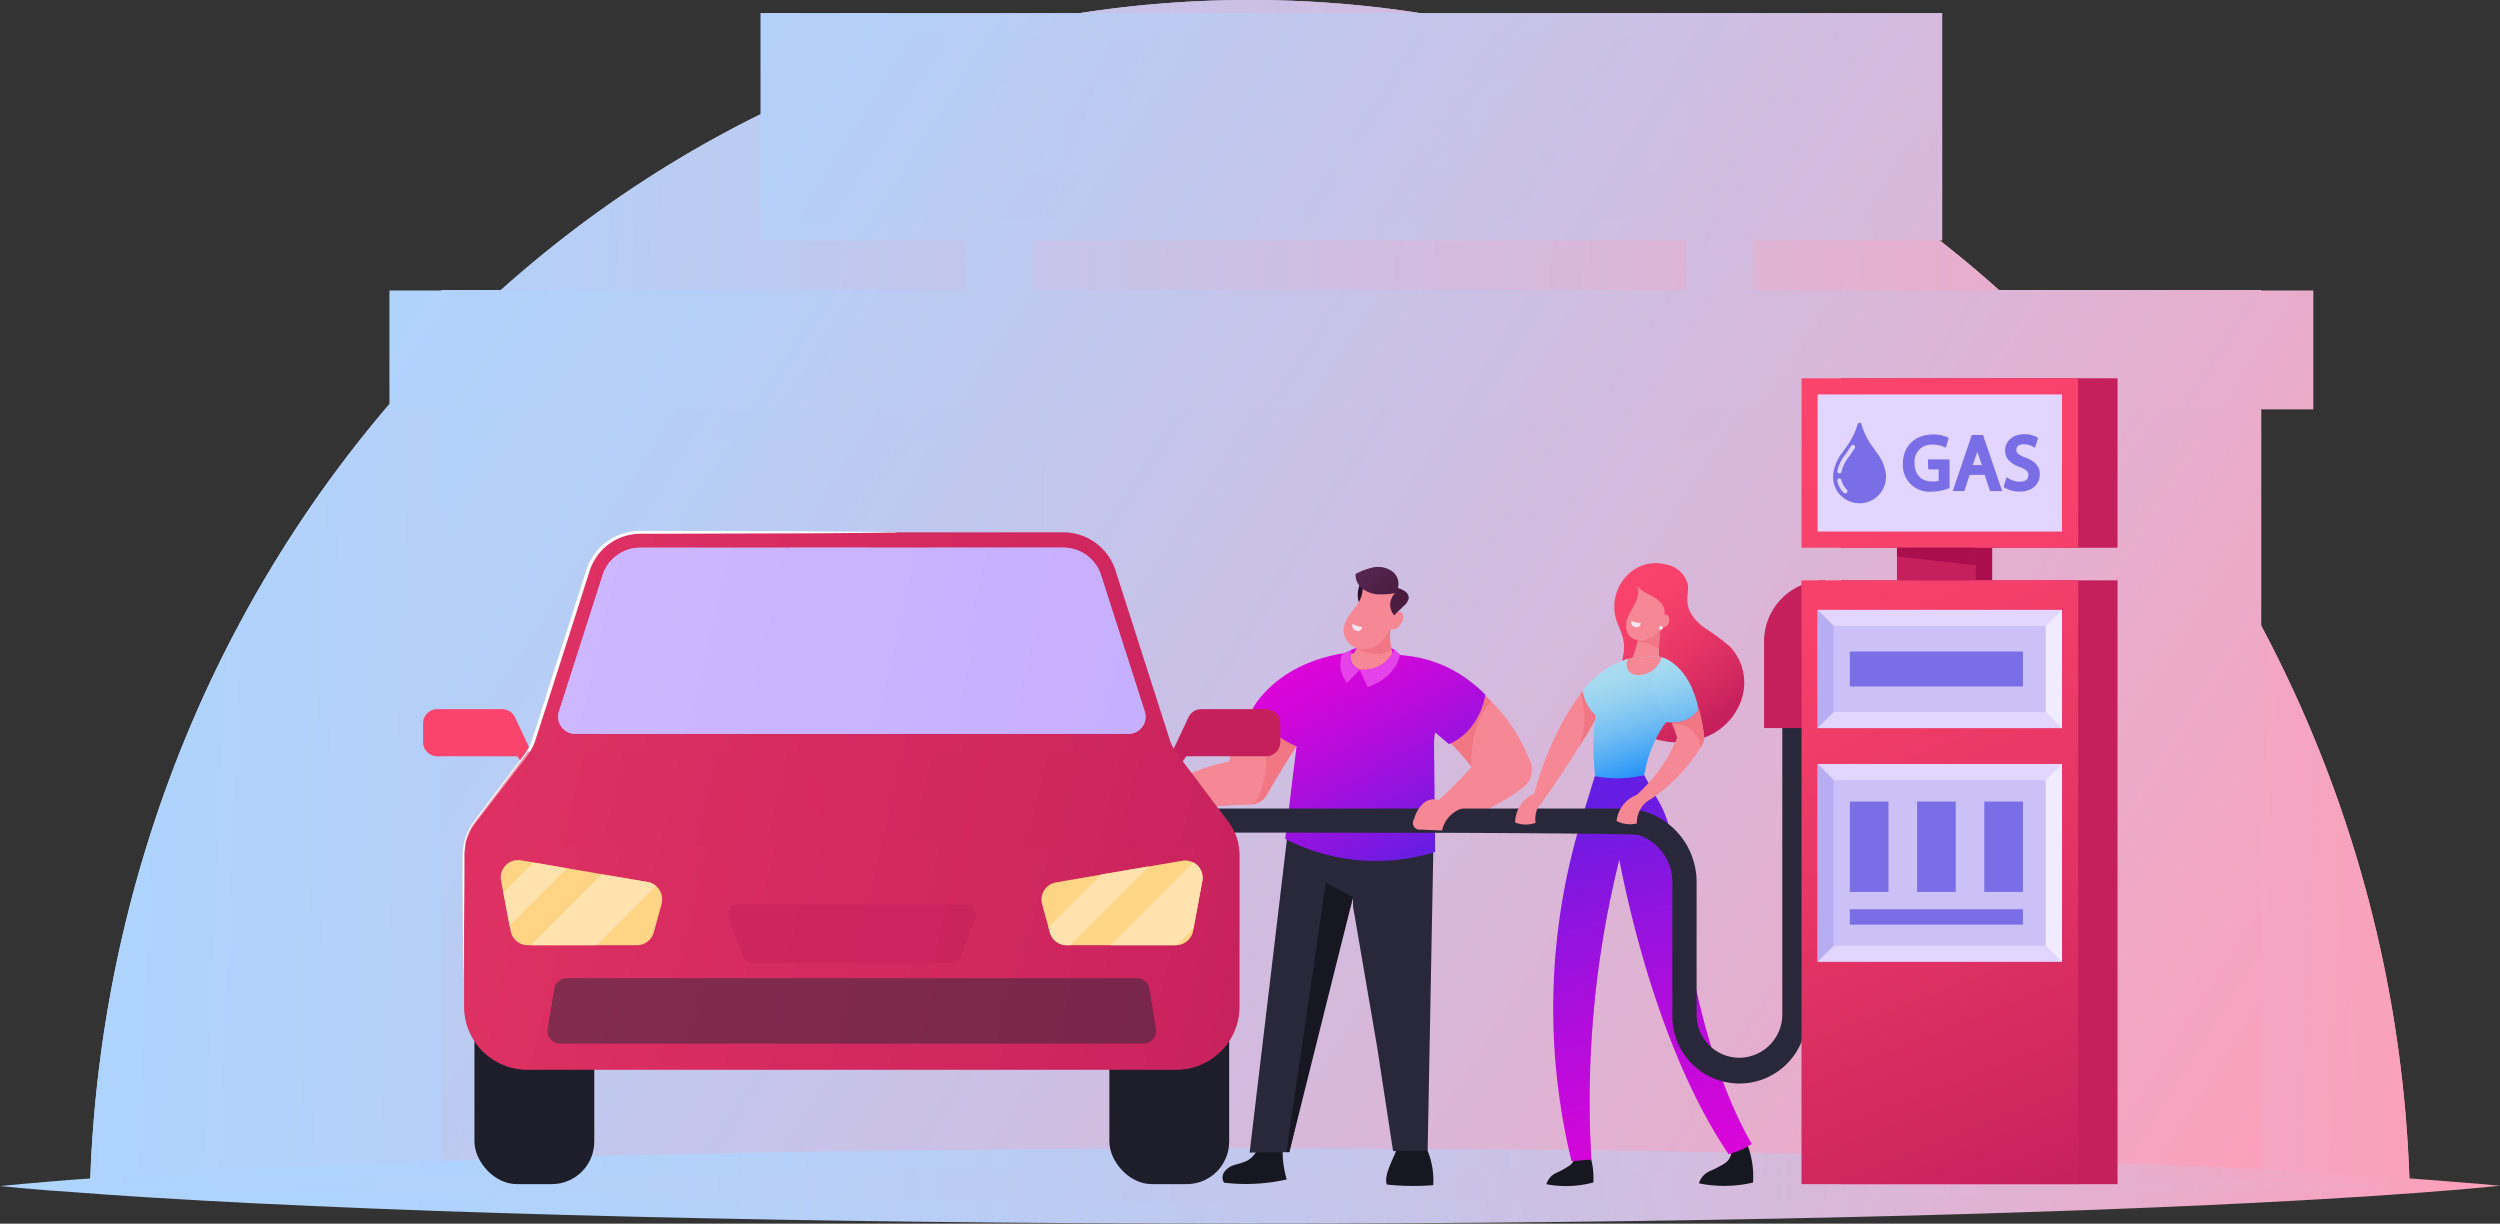 <svg xmlns="http://www.w3.org/2000/svg" xmlns:xlink="http://www.w3.org/1999/xlink" viewBox="0 0 462 226.13"><rect x="0" y="0" width="462" height="226.13" fill="#333333" stroke="none"/><defs><style>.cls-1{isolation:isolate;}.cls-2,.cls-3{fill:url(#linear-gradient);}.cls-10,.cls-11,.cls-12,.cls-13,.cls-14,.cls-15,.cls-16,.cls-3,.cls-5,.cls-66,.cls-68,.cls-71,.cls-72,.cls-8,.cls-9{mix-blend-mode:screen;}.cls-4{fill:url(#linear-gradient-3);}.cls-10,.cls-11,.cls-12,.cls-13,.cls-14,.cls-15,.cls-16,.cls-41,.cls-5,.cls-67,.cls-68,.cls-69,.cls-8,.cls-9{opacity:0.5;}.cls-5{fill:url(#linear-gradient-4);}.cls-6{fill:url(#linear-gradient-5);}.cls-7{fill:url(#linear-gradient-6);}.cls-8{fill:url(#linear-gradient-7);}.cls-9{fill:url(#linear-gradient-8);}.cls-10{fill:url(#linear-gradient-9);}.cls-11{fill:url(#linear-gradient-10);}.cls-12{fill:url(#linear-gradient-11);}.cls-13{fill:url(#linear-gradient-12);}.cls-14{fill:url(#linear-gradient-13);}.cls-15{fill:url(#linear-gradient-14);}.cls-16{fill:url(#linear-gradient-15);}.cls-17{opacity:0.25;fill:url(#linear-gradient-16);}.cls-18{fill:url(#linear-gradient-17);}.cls-19{fill:url(#linear-gradient-18);}.cls-20,.cls-21,.cls-22,.cls-34,.cls-41,.cls-69{mix-blend-mode:multiply;}.cls-20,.cls-21{opacity:0.35;}.cls-20{fill:url(#linear-gradient-19);}.cls-21{fill:url(#linear-gradient-20);}.cls-23{fill:url(#linear-gradient-21);}.cls-24{fill:url(#linear-gradient-22);}.cls-25{fill:url(#linear-gradient-23);}.cls-26{fill:url(#linear-gradient-24);}.cls-27{fill:url(#linear-gradient-25);}.cls-28{fill:url(#linear-gradient-26);}.cls-29{fill:url(#linear-gradient-27);}.cls-30{fill:url(#linear-gradient-28);}.cls-31{fill:url(#linear-gradient-29);}.cls-32{fill:url(#linear-gradient-30);}.cls-33{fill:url(#linear-gradient-31);}.cls-34{fill:url(#linear-gradient-32);}.cls-35{fill:#f68895;}.cls-36{fill:#f17785;}.cls-37{fill:url(#Áåçûìÿííûé_ãðàäèåíò_18);}.cls-38{fill:url(#linear-gradient-33);}.cls-39{fill:#171721;}.cls-40{fill:url(#linear-gradient-34);}.cls-41{fill:url(#linear-gradient-35);}.cls-42{fill:url(#linear-gradient-36);}.cls-43{fill:#f4e4eb;}.cls-44{fill:#311649;}.cls-45{fill:#703cd5;}.cls-46,.cls-67{fill:#29283a;}.cls-47{fill:#da05d9;}.cls-48{fill:url(#linear-gradient-37);}.cls-49{fill:#30112a;}.cls-50{fill:#e542ea;}.cls-51{fill:url(#Áåçûìÿííûé_ãðàäèåíò_3);}.cls-52,.cls-69{fill:#c5205c;}.cls-53{fill:#aa0e4d;}.cls-54{fill:url(#Áåçûìÿííûé_ãðàäèåíò_18-2);}.cls-55{fill:url(#Áåçûìÿííûé_ãðàäèåíò_18-3);}.cls-56{fill:#e2d5ff;}.cls-57{fill:#ccc1f7;}.cls-58{fill:#f0ebff;}.cls-59{fill:#796ee5;}.cls-60{fill:#b7adf2;}.cls-61{fill:#fb446c;}.cls-62{fill:#1e1e2b;}.cls-63{fill:url(#Áåçûìÿííûé_ãðàäèåíò_18-4);}.cls-64{fill:#fff;}.cls-65{fill:url(#linear-gradient-38);}.cls-66,.cls-71,.cls-72{opacity:0.75;}.cls-66{fill:url(#linear-gradient-39);}.cls-68{fill:url(#Áåçûìÿííûé_ãðàäèåíò_18-5);}.cls-70{fill:#fed585;}.cls-71{fill:url(#linear-gradient-40);}.cls-72{fill:url(#linear-gradient-41);}.cls-73{fill:#ffe2ae;}.cls-74{fill:url(#linear-gradient-42);}</style><linearGradient id="linear-gradient" x1="453.7" y1="123.6" x2="7.7" y2="105.13" gradientUnits="userSpaceOnUse"><stop offset="0" stop-color="#fca0bb"/><stop offset="0.05" stop-color="#f6a4c0"/><stop offset="0.47" stop-color="#cfbee2"/><stop offset="0.8" stop-color="#b6cff7"/><stop offset="1" stop-color="#add5ff"/></linearGradient><linearGradient id="linear-gradient-3" x1="406.27" y1="235.78" x2="65.3" y2="18.98" xlink:href="#linear-gradient"/><linearGradient id="linear-gradient-4" x1="406.27" y1="235.78" x2="65.3" y2="18.98" xlink:href="#linear-gradient"/><linearGradient id="linear-gradient-5" x1="438.68" y1="184.81" x2="97.71" y2="-32" xlink:href="#linear-gradient"/><linearGradient id="linear-gradient-6" x1="457.36" y1="155.44" x2="116.39" y2="-61.37" xlink:href="#linear-gradient"/><linearGradient id="linear-gradient-7" x1="457.36" y1="155.44" x2="116.38" y2="-61.37" xlink:href="#linear-gradient"/><linearGradient id="linear-gradient-8" x1="366.87" y1="297.75" x2="25.9" y2="80.94" xlink:href="#linear-gradient"/><linearGradient id="linear-gradient-9" x1="398.94" y1="247.32" x2="57.97" y2="30.51" xlink:href="#linear-gradient"/><linearGradient id="linear-gradient-10" x1="431" y1="196.89" x2="90.03" y2="-19.92" xlink:href="#linear-gradient"/><linearGradient id="linear-gradient-11" x1="366.87" y1="297.75" x2="25.9" y2="80.94" xlink:href="#linear-gradient"/><linearGradient id="linear-gradient-12" x1="409.11" y1="231.32" x2="68.14" y2="14.51" xlink:href="#linear-gradient"/><linearGradient id="linear-gradient-13" x1="350.36" y1="323.71" x2="9.39" y2="106.9" xlink:href="#linear-gradient"/><linearGradient id="linear-gradient-14" x1="398.7" y1="247.68" x2="57.73" y2="30.87" xlink:href="#linear-gradient"/><linearGradient id="linear-gradient-15" x1="445.44" y1="174.19" x2="104.47" y2="-42.62" xlink:href="#linear-gradient"/><linearGradient id="linear-gradient-16" x1="432.45" y1="194.61" x2="91.48" y2="-22.2" xlink:href="#linear-gradient"/><linearGradient id="linear-gradient-17" x1="427.02" y1="203.14" x2="86.05" y2="-13.67" xlink:href="#linear-gradient"/><linearGradient id="linear-gradient-18" x1="465.35" y1="142.87" x2="124.38" y2="-73.94" xlink:href="#linear-gradient"/><linearGradient id="linear-gradient-19" x1="428.31" y1="201.13" x2="87.34" y2="-15.68" xlink:href="#linear-gradient"/><linearGradient id="linear-gradient-20" x1="466.63" y1="140.85" x2="125.66" y2="-75.96" xlink:href="#linear-gradient"/><linearGradient id="linear-gradient-21" x1="440.36" y1="182.17" x2="99.39" y2="-34.63" xlink:href="#linear-gradient"/><linearGradient id="linear-gradient-22" x1="443.56" y1="177.13" x2="102.59" y2="-39.68" xlink:href="#linear-gradient"/><linearGradient id="linear-gradient-23" x1="448.39" y1="169.53" x2="107.42" y2="-47.28" xlink:href="#linear-gradient"/><linearGradient id="linear-gradient-24" x1="453.46" y1="161.57" x2="112.49" y2="-55.23" xlink:href="#linear-gradient"/><linearGradient id="linear-gradient-25" x1="457.81" y1="154.73" x2="116.83" y2="-62.08" xlink:href="#linear-gradient"/><linearGradient id="linear-gradient-26" x1="459.75" y1="151.68" x2="118.78" y2="-65.13" xlink:href="#linear-gradient"/><linearGradient id="linear-gradient-27" x1="464.8" y1="143.73" x2="123.83" y2="-73.08" xlink:href="#linear-gradient"/><linearGradient id="linear-gradient-28" x1="466.83" y1="140.54" x2="125.86" y2="-76.26" xlink:href="#linear-gradient"/><linearGradient id="linear-gradient-29" x1="470.23" y1="135.2" x2="129.26" y2="-81.61" xlink:href="#linear-gradient"/><linearGradient id="linear-gradient-30" x1="475.07" y1="127.58" x2="134.1" y2="-89.22" xlink:href="#linear-gradient"/><linearGradient id="linear-gradient-31" x1="452.1" y1="228.29" x2="-4.52" y2="209.39" gradientUnits="userSpaceOnUse"><stop offset="0" stop-color="#fca0bb"/><stop offset="0.12" stop-color="#e9adcc"/><stop offset="0.33" stop-color="#cfbfe2"/><stop offset="0.54" stop-color="#bccbf2"/><stop offset="0.76" stop-color="#b1d3fc"/><stop offset="1" stop-color="#add5ff"/></linearGradient><linearGradient id="linear-gradient-32" x1="463.44" y1="228.72" x2="-34.72" y2="208.1" xlink:href="#linear-gradient-31"/><linearGradient id="Áåçûìÿííûé_ãðàäèåíò_18" x1="316.53" y1="133.61" x2="297.18" y2="108.39" gradientUnits="userSpaceOnUse"><stop offset="0" stop-color="#c5205c"/><stop offset="0.12" stop-color="#d0275f"/><stop offset="0.45" stop-color="#e83766"/><stop offset="0.75" stop-color="#f6416b"/><stop offset="1" stop-color="#fb446c"/></linearGradient><linearGradient id="linear-gradient-33" x1="302.11" y1="143.27" x2="296.13" y2="123.23" gradientUnits="userSpaceOnUse"><stop offset="0" stop-color="#2795f8"/><stop offset="0.23" stop-color="#55aef5"/><stop offset="0.46" stop-color="#7ac2f3"/><stop offset="0.67" stop-color="#95d1f1"/><stop offset="0.86" stop-color="#a5daf0"/><stop offset="1" stop-color="#abddf0"/></linearGradient><linearGradient id="linear-gradient-34" x1="290.06" y1="148.2" x2="308.47" y2="217.65" gradientUnits="userSpaceOnUse"><stop offset="0" stop-color="#631de3"/><stop offset="0.2" stop-color="#8117e0"/><stop offset="0.57" stop-color="#b10ddc"/><stop offset="0.84" stop-color="#cf07da"/><stop offset="1" stop-color="#da05d9"/></linearGradient><linearGradient id="linear-gradient-35" x1="285.24" y1="147.84" x2="305.71" y2="217.29" xlink:href="#linear-gradient-34"/><linearGradient id="linear-gradient-36" x1="305.48" y1="142.19" x2="298.77" y2="122.4" xlink:href="#linear-gradient-33"/><linearGradient id="linear-gradient-37" x1="265.05" y1="157.66" x2="244.83" y2="122.06" xlink:href="#linear-gradient-34"/><linearGradient id="Áåçûìÿííûé_ãðàäèåíò_3" x1="3459.35" y1="257" x2="3454.32" y2="248.92" gradientTransform="translate(-3168.5 642.29) rotate(-13.04)" gradientUnits="userSpaceOnUse"><stop offset="0.27" stop-color="#4a1c40"/><stop offset="0.99" stop-color="#54254f"/><stop offset="1" stop-color="#54254f"/></linearGradient><linearGradient id="Áåçûìÿííûé_ãðàäèåíò_18-2" x1="381.45" y1="221.04" x2="323.51" y2="74.73" xlink:href="#Áåçûìÿííûé_ãðàäèåíò_18"/><linearGradient id="Áåçûìÿííûé_ãðàäèåíò_18-3" x1="406.1" y1="205.81" x2="349.79" y2="63.62" xlink:href="#Áåçûìÿííûé_ãðàäèåíò_18"/><linearGradient id="Áåçûìÿííûé_ãðàäèåíò_18-4" x1="248.47" y1="171.71" x2="-244.27" y2="56.88" xlink:href="#Áåçûìÿííûé_ãðàäèåíò_18"/><linearGradient id="linear-gradient-38" x1="255.26" y1="142.57" x2="-237.47" y2="27.74" gradientUnits="userSpaceOnUse"><stop offset="0" stop-color="#c4abff"/><stop offset="1" stop-color="#e2d5ff"/></linearGradient><linearGradient id="linear-gradient-39" x1="255.26" y1="142.57" x2="-237.47" y2="27.74" xlink:href="#linear-gradient-38"/><linearGradient id="Áåçûìÿííûé_ãðàäèåíò_18-5" x1="248.82" y1="170.19" x2="-243.91" y2="55.36" xlink:href="#Áåçûìÿííûé_ãðàäèåíò_18"/><linearGradient id="linear-gradient-40" x1="254.47" y1="145.96" x2="-238.27" y2="31.13" xlink:href="#linear-gradient-38"/><linearGradient id="linear-gradient-41" x1="263.32" y1="140.74" x2="-285.52" y2="12.83" xlink:href="#linear-gradient-38"/><linearGradient id="linear-gradient-42" x1="313.25" y1="140.3" x2="307" y2="120.34" xlink:href="#linear-gradient-33"/></defs><g class="cls-1"><g id="Calque_2" data-name="Calque 2"><g id="Layer_1" data-name="Layer 1"><path class="cls-2" d="M445.32,219.49l-.9.07c-5.92.46-12.43.89-19.46,1.3-46,2.7-114.73,4.41-191.52,4.41-80.28,0-151.75-1.87-197.65-4.78l-3.22-.21q-5.22-.34-10-.71l-2.54-.2-3.39-.28.06-1.64a236.72,236.72,0,0,1,18.8-84q2.67-6.25,5.69-12.29C77.16,49.11,148.66,0,231,0,300.57,0,362.4,35.06,401.58,89.4c1.52,2.12,3,4.26,4.47,6.44a234.48,234.48,0,0,1,39.18,121.21Z"/><path class="cls-3" d="M445.32,219.49l-.9.07c-5.92.46-12.43.89-19.46,1.3-46,2.7-114.73,4.41-191.52,4.41-80.28,0-151.75-1.87-197.65-4.78l-3.22-.21q-5.22-.34-10-.71l-2.54-.2-3.39-.28.06-1.64a236.72,236.72,0,0,1,18.8-84q2.67-6.25,5.69-12.29C77.16,49.11,148.66,0,231,0,300.57,0,362.4,35.06,401.58,89.4c1.52,2.12,3,4.26,4.47,6.44a234.48,234.48,0,0,1,39.18,121.21Z"/><rect class="cls-4" x="81.61" y="53.59" width="336.26" height="165.32"/><rect class="cls-5" x="81.61" y="53.59" width="336.26" height="165.33"/><rect class="cls-6" x="71.97" y="53.68" width="355.53" height="21.97"/><rect class="cls-7" x="140.54" y="2.41" width="218.39" height="42.03"/><rect class="cls-8" x="144.72" y="6.59" width="210.04" height="33.67"/><rect class="cls-9" x="93.56" y="85.98" width="89.59" height="132.93"/><rect class="cls-10" x="192.74" y="85.98" width="114" height="132.93"/><rect class="cls-11" x="316.31" y="85.98" width="89.59" height="132.93"/><polygon class="cls-12" points="183.16 85.98 183.16 138.14 102.39 218.91 93.56 218.91 93.56 161.51 169.09 85.98 183.16 85.98"/><polygon class="cls-13" points="235.31 85.98 192.74 128.56 192.74 85.98 235.31 85.98"/><polygon class="cls-14" points="174.83 218.91 183.16 210.58 183.16 218.91 174.83 218.91"/><polygon class="cls-15" points="306.73 87.01 306.73 129.07 216.89 218.91 192.74 218.91 192.74 201 306.73 87.01"/><polygon class="cls-16" points="349.82 85.98 316.31 119.49 316.31 85.98 349.82 85.98"/><rect class="cls-17" x="81.61" y="75.65" width="336.26" height="5.56"/><rect class="cls-18" x="178.47" y="44.44" width="12.44" height="9.24"/><rect class="cls-19" x="311.59" y="44.44" width="12.44" height="9.24"/><rect class="cls-20" x="178.47" y="44.44" width="12.44" height="3.58"/><rect class="cls-21" x="311.59" y="44.44" width="12.44" height="3.58"/><g class="cls-22"><path class="cls-23" d="M189.42,25.37h3.28v3.68a8.18,8.18,0,0,1-2.11.22c-3.48,0-5.56-2.18-5.56-5.85s2.18-5.82,5.83-5.82a7.79,7.79,0,0,1,3.3.63l.7.31.88-3-.52-.25a10.62,10.62,0,0,0-4.32-.81c-5.61,0-9.39,3.62-9.42,9a9,9,0,0,0,2.46,6.5,9,9,0,0,0,6.51,2.32,15.75,15.75,0,0,0,5.19-.92l.44-.16V22.34h-6.66Z"/><path class="cls-24" d="M203.06,14.67l-5.95,17.51h3.59l1.67-5.09h4.77l1.72,5.09h3.66l-6-17.51Zm.2,9.45,1.28-3.8c.07-.22.14-.43.2-.66.07.23.15.46.23.69l1.28,3.77Z"/><path class="cls-25" d="M219.71,21.72c-2.37-.92-2.78-1.54-2.78-2.49s.62-1.75,2.37-1.75a5.82,5.82,0,0,1,2.75.68l.7.38,1-3-.48-.28a7.9,7.9,0,0,0-3.91-.88c-3.42,0-5.9,2.13-5.9,5.06,0,2.39,1.54,4.09,4.71,5.22,2.19.84,2.61,1.55,2.61,2.58,0,1.3-1,2.08-2.71,2.08a6.71,6.71,0,0,1-3.39-.95l-.75-.46L213,31l.42.28a9,9,0,0,0,4.49,1.15c4.38,0,6.34-2.68,6.34-5.33C224.27,23.9,222,22.58,219.71,21.72Z"/><path class="cls-26" d="M237.29,21.72c-2.37-.92-2.78-1.54-2.78-2.49s.62-1.75,2.37-1.75a5.82,5.82,0,0,1,2.75.68l.7.38,1-3-.48-.28A7.9,7.9,0,0,0,237,14.4c-3.42,0-5.9,2.13-5.9,5.06,0,2.39,1.54,4.09,4.71,5.22,2.19.84,2.61,1.55,2.61,2.58,0,1.3-1,2.08-2.71,2.08a6.71,6.71,0,0,1-3.39-.95l-.75-.46L230.6,31l.41.28a9.07,9.07,0,0,0,4.5,1.15c4.38,0,6.33-2.68,6.33-5.33C241.84,23.9,239.54,22.58,237.29,21.72Z"/><polygon class="cls-27" points="255.49 14.67 242.18 14.67 242.18 17.79 247.09 17.79 247.09 32.18 250.55 32.18 250.55 17.79 255.49 17.79 255.49 14.67"/><path class="cls-28" d="M259.28,14.67l-5.95,17.51h3.58l1.68-5.09h4.76l1.73,5.09h3.65l-6-17.51Zm.19,9.45,1.29-3.8c.07-.22.13-.43.2-.66.07.23.15.46.23.69l1.28,3.77Z"/><polygon class="cls-29" points="266.48 17.79 271.39 17.79 271.39 32.18 274.85 32.18 274.85 17.79 279.79 17.79 279.79 14.67 266.48 14.67 266.48 17.79"/><rect class="cls-30" x="280.91" y="14.67" width="3.43" height="17.51"/><path class="cls-31" d="M294.54,14.4c-4.82,0-8.18,3.77-8.18,9.17,0,5.22,3.26,8.87,7.94,8.87,4.07,0,8.17-2.84,8.17-9.19a9.47,9.47,0,0,0-2.14-6.33A7.48,7.48,0,0,0,294.54,14.4Zm-.12,15c-3.08,0-4.49-3-4.49-5.87,0-3,1.4-6.07,4.51-6.07s4.48,3.06,4.48,5.9C298.92,26.36,297.53,29.39,294.42,29.39Z"/><path class="cls-32" d="M314.68,14.67V22.1c0,1.27,0,2.45.05,3.61-.46-.83-1-1.68-1.52-2.55l-5.38-8.49h-3.32V32.18h3.31V24.6c0-1.46,0-2.69,0-3.83.49.88,1.06,1.83,1.73,2.89l5.33,8.52H318V14.67Z"/></g><path class="cls-33" d="M462,219.13c-2.58.26-5.34.51-8.26.76l-4.28.34-1.55.12-.92.07c-6.06.46-12.72.89-19.92,1.3-47.1,2.7-117.46,4.41-196.08,4.41-82.19,0-155.36-1.87-202.36-4.78l-3.29-.21q-5.35-.33-10.2-.71l-2.61-.2L9.07,220c-3.23-.26-6.25-.54-9.07-.82,2.83-.28,5.88-.55,9.13-.82l3.4-.28,2.6-.19c3.74-.29,7.72-.56,11.91-.82l1.51-.1c47-2.91,120.2-4.78,202.44-4.78,80.2,0,151.81,1.78,198.9,4.57,6.13.36,11.85.74,17.11,1.14l.82.06,1.65.12,4.15.34C456.59,218.62,459.39,218.88,462,219.13Z"/><path class="cls-34" d="M446.49,219.09c-2.44.11-5.06.22-7.84.32l-4.06.15-1.47.05-.87,0c-5.75.19-12.08.38-18.91.56-44.71,1.15-104.5,1.88-179.12,1.88-78,0-147.48-.8-192.09-2L39,220q-5.07-.15-9.68-.31l-2.47-.08-3.29-.12c-3.06-.12-5.93-.23-8.61-.35l8.67-.36,3.23-.11,2.47-.09q5.32-.18,11.3-.35l1.44,0c44.6-1.25,114.1-2,192.16-2,76.13,0,137.09.76,181.79,2,5.82.15,11.25.32,16.25.49l.78,0,1.56.06,3.94.14Z"/><path class="cls-35" d="M297.75,126.06a9.8,9.8,0,0,1-.34,1.38c-.16.51-.38,1.06-.63,1.67-.53,1.2-1.23,2.57-2.07,4.06l-.64,1.13-.7,1.18c-.48.79-1,1.61-1.51,2.44l-.08.13c-.49.79-1,1.56-1.46,2.31-.26.39-.51.77-.75,1.15l-.72,1.11c-.47.72-.93,1.4-1.36,2l-1.2,1.77c-.38.54-.72,1-1,1.46s-.6.78-.85,1.07c-.5.58-.86.86-1.07.77s-.25-.55-.15-1.31a11.87,11.87,0,0,1,.25-1.36c.12-.52.26-1.12.45-1.76.36-1.29.86-2.8,1.48-4.46.15-.41.32-.83.49-1.26s.36-.86.55-1.3c.37-.89.79-1.79,1.24-2.7s.91-1.8,1.38-2.63c.23-.42.47-.83.71-1.22s.48-.78.72-1.15c.48-.74.95-1.43,1.43-2.05.07-.09.13-.18.2-.26.41-.53.81-1,1.2-1.43a15.67,15.67,0,0,1,1.3-1.29,7.22,7.22,0,0,1,1.16-.84c.71-.41,1.28-.51,1.64-.27S297.86,125.26,297.75,126.06Z"/><path class="cls-36" d="M297.75,126.06a9.8,9.8,0,0,1-.34,1.38c-.16.51-.38,1.06-.63,1.67-.53,1.2-1.23,2.57-2.07,4.06l-.64,1.13-.7,1.18c-.48.79-1,1.61-1.51,2.44l-.08.13a14.36,14.36,0,0,0,.3-9.78c.41-.53.81-1,1.2-1.43a15.67,15.67,0,0,1,1.3-1.29,7.22,7.22,0,0,1,1.16-.84c.71-.41,1.28-.51,1.64-.27S297.86,125.26,297.75,126.06Z"/><path class="cls-37" d="M307.78,104.3a5,5,0,0,1,4.12,3.7c.17,1.09-.16,2.19-.07,3.29.15,1.95,1.6,3.57,3.17,4.74a38.89,38.89,0,0,1,4.72,3.49,9.76,9.76,0,0,1,2.39,8.75,11.34,11.34,0,0,1-5.55,7.31,13.65,13.65,0,0,1-9.16,1.35,12.13,12.13,0,0,1-6.11-3,8.71,8.71,0,0,1-2.74-6.16c0-3.15,2-6.17,1.48-9.29-.25-1.54-1.08-2.92-1.48-4.42a8.32,8.32,0,0,1,2-7.58A7.31,7.31,0,0,1,307.78,104.3Z"/><path class="cls-38" d="M300.77,121.79l-5.39,10.8a7.55,7.55,0,0,1-2.9-5S295.83,123.2,300.77,121.79Z"/><path class="cls-39" d="M319.92,212.3a2.68,2.68,0,0,1-1.19,2.69,21.37,21.37,0,0,1-2.77,1.44,3.6,3.6,0,0,0-2,2.25,23.42,23.42,0,0,0,10-.14,16.56,16.56,0,0,0-1-6.89C321.85,211.3,321.11,212.32,319.92,212.3Z"/><path class="cls-39" d="M291,213a2.39,2.39,0,0,1-1,2.43,16.72,16.72,0,0,1-2.46,1.35,3.28,3.28,0,0,0-1.76,2.07,19.71,19.71,0,0,0,8.68-.33,15.05,15.05,0,0,0-1-6.18C292.36,212,292,213,291,213Z"/><path class="cls-40" d="M290.42,214.58l3.66-.3a184.6,184.6,0,0,1,5.16-55.41c3.47,17.74,10.06,39.43,20.2,54.43a15,15,0,0,0,4.29-1.89c-9.75-16.91-12.8-41.6-13.47-48.41-.19-1.87-.43-3.73-.74-5.58a33.17,33.17,0,0,0-2-7.34,19,19,0,0,0-1.24-2.42l-2.44-4.4-1.54,0-2.43.06-5.15.11-.49,1.59-1.62,5.29v0A119.35,119.35,0,0,0,290.42,214.58Z"/><path class="cls-41" d="M294.08,214.28a184.6,184.6,0,0,1,5.16-55.41l-3.32-1.31S289.46,192.86,294.08,214.28Z"/><path class="cls-35" d="M307.56,113.35a25.38,25.38,0,0,0-.64,2.71h0c-.05.27-.09.55-.13.82,0,.06,0,.11,0,.17a25.36,25.36,0,0,0-.21,2.89c0,.22,0,.43,0,.65h0c0,.19,0,.38,0,.56,0,.81.11,1.62.22,2.43a4.78,4.78,0,0,1-3,1.27,5.16,5.16,0,0,1-3.22-1,21.81,21.81,0,0,0,1.69-4v0c.06-.18.11-.35.16-.53s.13-.48.19-.73c0,0,0-.05,0-.07.08-.32.15-.64.22-1,0-.09,0-.18.05-.27.11-.56.19-1.11.25-1.67A13,13,0,0,1,307.56,113.35Z"/><path class="cls-42" d="M309.41,131.77a10.75,10.75,0,0,1-1.41,1.67,5.24,5.24,0,0,0-.65.77,22.92,22.92,0,0,0-3.48,9,19.81,19.81,0,0,1-5.17.62,20.62,20.62,0,0,1-3.94-.4h0c-1.58-16.92,4.08-20.79,5.63-21.53l.37-.14h.06a8.91,8.91,0,0,1,1.17-.13c1.47,0,2.73-.41,4.19-.33h.08a3.8,3.8,0,0,1,.83.15h0C307.25,121.55,314.38,124.32,309.41,131.77Z"/><path class="cls-36" d="M307.56,113.35a25.38,25.38,0,0,0-.64,2.71h0c-.05.27-.09.55-.13.82,0,.06,0,.11,0,.17a25.36,25.36,0,0,0-.21,2.89,7.81,7.81,0,0,0-3.91-1.32s0-.05,0-.07c.08-.32.15-.64.22-1,0-.09,0-.18.05-.27.11-.56.19-1.11.25-1.67A13,13,0,0,1,307.56,113.35Z"/><path class="cls-35" d="M307.34,114.64c-.12.35-.25.71-.34,1.07,0,.14-.06.27-.08.41l-.12.16a5.37,5.37,0,0,1-2.82,2,2.92,2.92,0,0,1-3.09-1.08,3.5,3.5,0,0,1-.06-3.11c.4-1,1-1.89,1.47-2.87a5.15,5.15,0,0,0,.43-1.58,3,3,0,0,0-.15-1.29,5.78,5.78,0,0,0,1.23,1c.78.47,1.61.82,2.34,1.35a3.31,3.31,0,0,1,1.48,2.17A4.27,4.27,0,0,1,307.34,114.64Z"/><path class="cls-43" d="M303.05,115.09a3.59,3.59,0,0,1-1.41-.29.15.15,0,0,0-.21.13.94.94,0,0,0,.28.71,1.12,1.12,0,0,0,1,.25c.27-.07.4-.33.49-.6A.15.15,0,0,0,303.05,115.09Z"/><path class="cls-35" d="M307.36,114.06c.07-.21.2-.45.43-.49a.58.58,0,0,1,.53.35,1.41,1.41,0,0,1-1.71,2C306.82,115.33,307.14,114.68,307.36,114.06Z"/><circle class="cls-43" cx="306.94" cy="116.03" r="0.36"/><path class="cls-35" d="M243.34,129.37a6.1,6.1,0,0,1-.16,1,8.61,8.61,0,0,1-.28,1c-.06.19-.13.36-.19.55s-.14.37-.22.56-.16.38-.25.57-.17.39-.27.59-.2.39-.3.59-.21.41-.32.62c-.23.4-.46.83-.71,1.26l-.39.65c-.13.22-.27.44-.41.66s-.27.46-.42.69l-.22.35-.22.35c-.6.94-1.22,1.93-1.87,3s-1.3,2.14-2,3.3l-.39.71-.58,1a3.67,3.67,0,0,1-1.32,1.36,3.49,3.49,0,0,1-1.08.43,3.66,3.66,0,0,1-.74.1c-1.3,0-2.58.07-3.81.14s-2.43.15-3.58.25-2.23.21-3.26.32l-2.89.33-1.27.15-1.16.12c-.36,0-.7.06-1,.08s-.61,0-.88,0a5.32,5.32,0,0,1-1.31-.11,1,1,0,0,1-.65-.43.89.89,0,0,1,.1-.77,4.51,4.51,0,0,1,.83-1.07c.2-.2.43-.4.68-.63l.85-.67c.31-.23.66-.46,1-.7s.76-.49,1.18-.74c.84-.49,1.79-1,2.83-1.47a35.54,35.54,0,0,1,3.41-1.38,40.24,40.24,0,0,1,3.92-1.16l1.13-.25a28,28,0,0,1,.94-3.18,29.63,29.63,0,0,1,1.81-4.06l.26-.46c.08-.16.17-.3.26-.45s.36-.59.54-.87l0,0c.18-.27.37-.54.55-.79s.38-.52.58-.77c.4-.49.79-1,1.2-1.37.2-.21.41-.42.61-.61s.41-.38.62-.55.41-.35.61-.5.42-.3.62-.44.4-.27.61-.39.4-.23.6-.33a9.21,9.21,0,0,1,1.15-.49,7.3,7.3,0,0,1,1.09-.28,4.46,4.46,0,0,1,1.88.08,2.86,2.86,0,0,1,1.37.82,3.19,3.19,0,0,1,.75,1.42A5.23,5.23,0,0,1,243.34,129.37Z"/><path class="cls-36" d="M243.34,129.37a6.1,6.1,0,0,1-.16,1,8.61,8.61,0,0,1-.28,1c-.06.19-.13.36-.19.55s-.14.37-.22.56-.16.38-.25.57-.17.39-.27.59-.2.39-.3.59-.21.41-.32.62c-.23.4-.46.83-.71,1.26l-.39.65c-.13.22-.27.44-.41.66s-.27.46-.42.69l-.22.35-.22.35c-.6.94-1.22,1.93-1.87,3s-1.3,2.14-2,3.3l-.39.71-.58,1a3.67,3.67,0,0,1-1.32,1.36,3.49,3.49,0,0,1-1.08.43,14.94,14.94,0,0,0-.79-16.89c.18-.27.37-.54.55-.79s.38-.52.58-.77c.4-.49.79-1,1.2-1.37.2-.21.41-.42.61-.61s.41-.38.62-.55.41-.35.61-.5.42-.3.62-.44.4-.27.61-.39.4-.23.6-.33a9.21,9.21,0,0,1,1.15-.49,7.3,7.3,0,0,1,1.09-.28,4.46,4.46,0,0,1,1.88.08,2.86,2.86,0,0,1,1.37.82,3.19,3.19,0,0,1,.75,1.42A5.23,5.23,0,0,1,243.34,129.37Z"/><path class="cls-35" d="M281.51,145.51l-.12.09c-.46.35-.92.68-1.38,1l-.15.1c-1.07.73-7.83,5.2-14.69,5.89l0-4.1.33-.3.73-.66.37-.34.37-.35.76-.72.76-.75c1-1,2.07-2.1,3.11-3.26l.36-.4h0l-.25-.32-.36-.45-.36-.46-.37-.43-.36-.43c-.13-.15-.24-.29-.37-.43s-.5-.55-.75-.82l-.18-.2-.19-.2-.38-.39-.21-.22c-.42-.44-.86-.85-1.27-1.27-.12-.13-.26-.23-.38-.35l-.37-.35c-.24-.22-.47-.46-.73-.67l-.72-.65-.17-.17-.18-.15-.35-.3c-.24-.2-.47-.41-.69-.61l-.68-.57-.32-.29-.16-.14-.17-.14c-.22-.17-.42-.35-.63-.53-.4-.37-.81-.69-1.18-1l-.55-.5-.53-.47a21.52,21.52,0,0,1-1.72-1.81c-.23-.3-.44-.57-.61-.84a4.82,4.82,0,0,1-.41-.82,2.43,2.43,0,0,1-.14-1.51,2.13,2.13,0,0,1,.92-1.2,4.92,4.92,0,0,1,.86-.43,5.73,5.73,0,0,1,1.12-.28,10.55,10.55,0,0,1,2.93,0l.86.12c.3,0,.59.12.9.19a15.73,15.73,0,0,1,1.92.56l1,.37.26.11.25.11.52.24,1,.51,1.06.6.54.31.27.17.26.18,1.07.73c.37.25.71.53,1.06.81l.54.44c.17.14.36.28.52.44l.37.34c.39.35.77.71,1.15,1.09l.54.57.5.53.25.28.24.28,1,1.17c.16.19.31.4.46.61l.45.63.44.63.42.67c.14.22.28.44.41.67s.28.44.41.68l.75,1.42.13.26.12.26.25.54c.15.35.31.7.47,1.05l.33.74A4.13,4.13,0,0,1,281.51,145.51Z"/><path class="cls-36" d="M271.92,141.71h0l-.25-.32-.36-.45-.36-.46-.37-.43-.36-.43c-.13-.15-.24-.29-.37-.43s-.5-.55-.75-.82l-.18-.2-.19-.2-.38-.39-.21-.22c-.42-.44-.86-.85-1.27-1.27-.12-.13-.26-.23-.38-.35l-.37-.35c-.24-.22-.47-.46-.73-.67l-.72-.65-.17-.17-.18-.15-.35-.3c-.24-.2-.47-.41-.69-.61l-.68-.57-.32-.29-.16-.14-.17-.14c-.22-.17-.42-.35-.63-.53-.4-.37-.81-.69-1.18-1l-.55-.5-.53-.47a21.52,21.52,0,0,1-1.72-1.81c-.23-.3-.44-.57-.61-.84a4.82,4.82,0,0,1-.41-.82,2.43,2.43,0,0,1-.14-1.51,2.13,2.13,0,0,1,.92-1.2,4.92,4.92,0,0,1,.86-.43,5.73,5.73,0,0,1,1.12-.28,10.55,10.55,0,0,1,2.93,0l.86.12c.3,0,.59.12.9.19a15.73,15.73,0,0,1,1.92.56l1,.37.26.11.25.11.52.24,1,.51,1.06.6.54.31.27.17.26.18,1.07.73c.37.25.71.53,1.06.81l.54.44c.17.14.36.28.52.44l.37.34c.39.35.77.71,1.15,1.09C271.33,134.17,271.92,141.71,271.92,141.71Z"/><path class="cls-44" d="M249.76,165.79l.06,1.79A9,9,0,0,0,249.76,165.79Z"/><path class="cls-45" d="M265.21,158.88l-.08.14.08,0Z"/><path class="cls-39" d="M237.3,209.55a8,8,0,0,0-4.64.65,4.28,4.28,0,0,1-2.24,4.32,14.16,14.16,0,0,1-2.14.72,3.74,3.74,0,0,0-1.9,1.16,1.81,1.81,0,0,0-.17,2.16,34.14,34.14,0,0,0,11.58-.6A18.41,18.41,0,0,1,237.3,209.55Z"/><path class="cls-39" d="M262.86,210.73a14.45,14.45,0,0,1,2,8.29,46.62,46.62,0,0,1-8.6-.12c-.33-1.37.29-2.75.81-4.05s1.4-2.69,1.15-4.07A44.51,44.51,0,0,1,262.86,210.73Z"/><path class="cls-46" d="M230.93,213l7.34-.08,4.58-19.57L250,165.8l.05,1.78,4.46,26,2.93,19.14,6.39-.07S265,150.83,265,150.68a47.91,47.91,0,0,0-15.23-2.41,42.37,42.37,0,0,0-11.32,1.5C238.43,150.11,230.93,213,230.93,213Z"/><polygon class="cls-39" points="238.27 212.89 250.04 165.79 245 163.15 237.74 212.9 238.27 212.89"/><path class="cls-47" d="M257.65,120a11.11,11.11,0,0,0-7.92.07l-1.07,2.06,2.64,1.64,6.46-1.39Z"/><path class="cls-48" d="M274.49,128.38s-.77,6.5-6.7,9.15l-2.58-2.18a11.92,11.92,0,0,0-.2,2.08l.21,20-.64.2a36.61,36.61,0,0,1-26.53-2.33c-.19-.09-.37-.19-.55-.29l.64-5.1.64-5.39.83-6.61h0a16.75,16.75,0,0,1-8.07-7,12.76,12.76,0,0,1,1.68-2.37c2.17-2.54,6.69-6.38,14.8-7.78h0l1.06-.07c.89,0,1.42,0,1.42,0s.19.21.28.31l.36-.08.21-.06.2,0,.51-.12,1.27.64h0l.09,0h0l.46.23.37.19,0,0,.15,0,.14,0,.26-.1a1.57,1.57,0,0,0,.23-.09l.21-.09.11,0,.32-.14.1,0,.12,0,.23-.08.13,0h0l0,0,.49.2a4.19,4.19,0,0,1,.46-.49s.31,0,.84,0,1.14.07,1.93.17a23.31,23.31,0,0,1,12.33,5.22A19.36,19.36,0,0,1,274.49,128.38Z"/><path class="cls-35" d="M257.32,120.75a6.07,6.07,0,0,1-6,3,2.54,2.54,0,0,1-1.7-3h.58s0,0,0,0h0c.13-.21.25-.43.36-.65l.18-.38a9.31,9.31,0,0,0,.59-1.68,14.32,14.32,0,0,0,5.76-2.76,12.59,12.59,0,0,0,.05,4.7,0,0,0,0,0,0,0Q257.22,120.38,257.32,120.75Z"/><path class="cls-49" d="M251.45,107.71a4.8,4.8,0,0,0-.08,4.26c.39-.9.77-1.82,1.16-2.72a1.48,1.48,0,0,0,.18-.87,1,1,0,0,0-.54-.61C251.92,107.65,251.72,107.76,251.45,107.71Z"/><path class="cls-36" d="M250.73,119.71a3.75,3.75,0,0,0,.36.24,5.82,5.82,0,0,0,3,.87,4.74,4.74,0,0,0,.84,0l.24,0a6.16,6.16,0,0,0,1.94-.73s0,0,0,0a12.59,12.59,0,0,1-.05-4.7,14.32,14.32,0,0,1-5.76,2.76A9.31,9.31,0,0,1,250.73,119.71Z"/><path class="cls-35" d="M257.19,115.33l-.09.25a7.43,7.43,0,0,1-2.71,3.73,4.26,4.26,0,0,1-4,.34,3.63,3.63,0,0,1-2.09-3.34,5.08,5.08,0,0,1,1-2.57c.54-.77,1.17-1.47,1.67-2.27a4.92,4.92,0,0,0,.85-2.87l.12,0a6.69,6.69,0,0,1,6.35,1A17.67,17.67,0,0,1,257.19,115.33Z"/><path class="cls-35" d="M257.41,113.74a2.7,2.7,0,0,1,.49-.52.92.92,0,0,1,.67-.22,1,1,0,0,1,.77.92,2.23,2.23,0,0,1-.38,1.24,3.2,3.2,0,0,1-.61.8,1.4,1.4,0,0,1-.92.36.91.91,0,0,1-.82-.51A6,6,0,0,0,257.41,113.74Z"/><path class="cls-43" d="M251.58,115.83a3.54,3.54,0,0,1-1.43-.46.17.17,0,0,0-.24.12,1,1,0,0,0,.22.76,1.13,1.13,0,0,0,1,.37c.29-.05.45-.3.58-.57A.16.16,0,0,0,251.58,115.83Z"/><path class="cls-50" d="M257.65,120s-1.24,4-6.35,3.77l1.42,3.21s5.22-1.58,6-6.07Z"/><path class="cls-50" d="M249.73,120.08l-1.71.76a5.4,5.4,0,0,0,.94,5.33l2.34-2.39C248.81,123,249.73,120.08,249.73,120.08Z"/><path class="cls-51" d="M257.65,113.71a3,3,0,0,1-.74-2.08,3.06,3.06,0,0,1,.88-2,15.79,15.79,0,0,1-3.14.21,5.27,5.27,0,0,1-2.88-1.06,3.23,3.23,0,0,1-1.26-2.71,13.06,13.06,0,0,1,3.25-1.22,4.67,4.67,0,0,1,3.43.67,2.87,2.87,0,0,1,1.14,3.14,5.16,5.16,0,0,1,1.36.65,1.5,1.5,0,0,1,.65,1.17,2.26,2.26,0,0,1-.78,1.36C258.93,112.48,258.27,113.05,257.65,113.71Z"/><path class="cls-46" d="M329.37,127.61v59.81a8,8,0,0,1-7.77,8.05,7.92,7.92,0,0,1-8.07-7.92V162.94A13.59,13.59,0,0,0,301,149.42c-.22,0-34.22,0-34.44,0H191.14v4.4l75.07.08c.93,0,35.64.12,36.52.4a9.12,9.12,0,0,1,6.32,8.66v24.45a12.4,12.4,0,1,0,24.79.16V127.61Z"/><path class="cls-52" d="M337.25,107.25A11.29,11.29,0,0,0,326,118.55v16h11.29V107.25Z"/><rect class="cls-52" x="340.2" y="107.25" width="51.12" height="111.58"/><rect class="cls-52" x="340.2" y="69.91" width="51.12" height="31.31"/><rect class="cls-53" x="353.59" y="101.22" width="14.57" height="6.04"/><rect class="cls-54" x="332.92" y="107.25" width="51.12" height="111.58"/><rect class="cls-55" x="332.92" y="69.91" width="51.12" height="31.31"/><rect class="cls-56" x="335.9" y="72.89" width="45.15" height="25.34"/><rect class="cls-56" x="335.9" y="112.7" width="45.15" height="21.86"/><rect class="cls-57" x="338.88" y="115.68" width="39.19" height="15.9"/><rect class="cls-56" x="335.9" y="141.18" width="45.15" height="36.57"/><rect class="cls-57" x="338.88" y="144.16" width="39.19" height="30.6"/><polygon class="cls-58" points="378.07 115.68 381.06 112.7 381.06 134.56 378.07 131.58 378.07 115.68"/><polygon class="cls-58" points="378.07 174.77 381.06 177.75 381.06 141.18 378.07 144.16 378.07 174.77"/><rect class="cls-59" x="341.85" y="120.4" width="31.99" height="6.46"/><rect class="cls-59" x="341.85" y="168.03" width="31.99" height="2.84"/><rect class="cls-59" x="341.85" y="148.13" width="7.14" height="16.7"/><rect class="cls-59" x="354.28" y="148.13" width="7.14" height="16.7"/><rect class="cls-59" x="366.7" y="148.13" width="7.14" height="16.7"/><path class="cls-59" d="M348.53,88.12a4.89,4.89,0,1,1-9.78,0,4.43,4.43,0,0,1,.11-1,8.08,8.08,0,0,1,1.66-3.55l.34-.5.21-.31a12.85,12.85,0,0,0,2.21-4.34.37.37,0,0,1,.36-.29.36.36,0,0,1,.36.29,13.22,13.22,0,0,0,2.21,4.34c.07.1.15.2.22.31l.33.49a8.13,8.13,0,0,1,1.67,3.56A5,5,0,0,1,348.53,88.12Z"/><path class="cls-56" d="M339.92,87.48h-.07a.39.39,0,0,1-.31-.45,7.67,7.67,0,0,1,1.52-3.1l0,0,.32-.46.21-.32h0l.51-.75a.39.39,0,0,1,.33-.18.39.39,0,0,1,.39.39v.12l-.06.1-.52.76h0l-.21.31-.32.46,0,0a7,7,0,0,0-1.39,2.8A.4.4,0,0,1,339.92,87.48Z"/><path class="cls-56" d="M340.93,91.17a.46.46,0,0,1-.22-.11,4.25,4.25,0,0,1-1.18-2.19.4.4,0,0,1,.31-.46.38.38,0,0,1,.46.31,3.54,3.54,0,0,0,1,1.78.38.38,0,0,1,0,.55A.38.38,0,0,1,340.93,91.17Z"/><path class="cls-59" d="M356.33,86.74h1.93v2.12a4.88,4.88,0,0,1-1.21.12c-2,0-3.24-1.27-3.24-3.41a3.12,3.12,0,0,1,3.39-3.4,4.34,4.34,0,0,1,1.93.38l.45.19.53-1.81-.32-.16a6.34,6.34,0,0,0-2.56-.48c-3.31,0-5.56,2.15-5.57,5.34A4.89,4.89,0,0,0,357,90.85,9.21,9.21,0,0,0,360,90.3l.28-.1V84.9h-4Z"/><path class="cls-59" d="M364.39,80.39l-3.52,10.36H363l1-3h2.76l1,3H370l-3.54-10.36Zm.18,5.56.75-2.2.09-.29c0,.11.06.21.1.32l.74,2.17Z"/><path class="cls-59" d="M374.25,84.54c-1.38-.53-1.62-.89-1.62-1.44s.36-1,1.37-1a3.41,3.41,0,0,1,1.6.4l.44.25.62-1.82-.31-.17a4.61,4.61,0,0,0-2.31-.52c-2,0-3.5,1.26-3.5,3,0,1.42.91,2.43,2.78,3.09,1.28.5,1.52.91,1.52,1.5,0,.75-.58,1.19-1.56,1.19a3.94,3.94,0,0,1-2-.55l-.47-.29L370.27,90l.26.17a5.31,5.31,0,0,0,2.66.68c2.6,0,3.76-1.59,3.76-3.16C377,85.84,375.58,85.05,374.25,84.54Z"/><rect class="cls-52" x="350.56" y="101.22" width="14.57" height="6.04"/><polygon class="cls-53" points="350.56 101.22 365.13 101.22 365.13 104.45 350.56 102.83 350.56 101.22"/><polygon class="cls-60" points="338.88 115.68 335.9 112.7 335.9 134.56 338.88 131.58 338.88 115.68"/><polygon class="cls-60" points="338.88 174.77 335.9 177.75 335.9 141.18 338.88 144.16 338.88 174.77"/><path class="cls-35" d="M266.26,148.05a2.82,2.82,0,0,0-3.18.37,5.91,5.91,0,0,0-1.73,2.89,1.27,1.27,0,0,0,1.27,2l3.87.17a5.51,5.51,0,0,1,4-4.17A9.13,9.13,0,0,0,266.26,148.05Z"/><path class="cls-35" d="M214.34,147.88a2.82,2.82,0,0,0-3.18.37,5.91,5.91,0,0,0-1.73,2.89,1.63,1.63,0,0,0,.16,1.69,1.7,1.7,0,0,0,1.11.31l3.87.17a5.51,5.51,0,0,1,4-4.17A9,9,0,0,0,214.34,147.88Z"/><path class="cls-52" d="M234,131.05H222a2.6,2.6,0,0,0-2.36,1.5l-4,8.49,1.43,1.86,2.14-3.14H234a2.61,2.61,0,0,0,2.6-2.61v-3.49A2.61,2.61,0,0,0,234,131.05Z"/><path class="cls-61" d="M80.8,131.05h12a2.6,2.6,0,0,1,2.36,1.5l4,8.49-1.42,1.86-2.14-3.14H80.8a2.61,2.61,0,0,1-2.61-2.61v-3.49A2.61,2.61,0,0,1,80.8,131.05Z"/><rect class="cls-62" x="205.01" y="174.87" width="22.14" height="43.96" rx="7.86"/><rect class="cls-62" x="87.68" y="174.87" width="22.14" height="43.96" rx="7.86"/><path class="cls-63" d="M229.07,158v28a11.7,11.7,0,0,1-11.7,11.7H97.47A11.7,11.7,0,0,1,85.76,186V158a10.21,10.21,0,0,1,2-6.12l9.3-12.33c.16-.21.31-.43.46-.66a10,10,0,0,0,1-2l10.19-31.79a10.17,10.17,0,0,1,9.57-6.73h78.19a10.17,10.17,0,0,1,9.57,6.73l10.19,31.79a10,10,0,0,0,1,2,6,6,0,0,0,.46.66L227,151.89a10,10,0,0,1,1.88,4.28A10.24,10.24,0,0,1,229.07,158Z"/><path class="cls-64" d="M165.38,98.33l-1.08,0-4.16-.06c-3.61,0-8.84-.07-15.3-.1l-22.68-.06h-3.24c-.27,0-.54,0-.83,0a10.52,10.52,0,0,0-1.69.17l-.42.08-.42.11a10.42,10.42,0,0,0-5.69,3.91c-.17.25-.35.49-.5.75l-.23.39-.2.4c-.07.14-.14.27-.2.41l-.17.42a7.77,7.77,0,0,0-.29.85c-.37,1.12-.73,2.26-1.1,3.4q-1.09,3.42-2.23,7c-1.5,4.69-3,9.27-4.38,13.69-.71,2.21-1.4,4.39-2.08,6.52-.09.26-.17.54-.26.78s-.2.5-.31.74a8.66,8.66,0,0,1-.8,1.39l-.23.33-.24.32-.49.65-1,1.29-7.28,9.69c-.28.38-.57.77-.82,1.17a12.69,12.69,0,0,0-.67,1.26,10.6,10.6,0,0,0-.77,2.64,10.11,10.11,0,0,0-.12,1.33c0,.45,0,.86,0,1.29,0,.85,0,1.67,0,2.48,0,6.46.06,11.68.1,15.29,0,1.81,0,3.21.06,4.16,0,.47,0,.84,0,1.08a1.82,1.82,0,0,0,0,.37,1.82,1.82,0,0,0,0-.37c0-.24,0-.61,0-1.08,0-.95,0-2.35.06-4.16,0-3.61.07-8.83.1-15.29,0-.81,0-1.63,0-2.48,0-.42,0-.86,0-1.27a9,9,0,0,1,.13-1.27,10,10,0,0,1,.75-2.52,10.58,10.58,0,0,1,.64-1.19c.24-.38.52-.75.81-1.13L95.65,142l1-1.28.49-.65.25-.32.24-.35a9.6,9.6,0,0,0,.85-1.46c.12-.26.24-.52.34-.79s.17-.53.26-.8l2.1-6.51c1.42-4.42,2.89-9,4.39-13.69q1.14-3.53,2.23-7l1.09-3.4c.09-.28.17-.57.28-.83l.16-.39c0-.13.13-.26.19-.39l.19-.38.21-.36c.14-.25.31-.48.47-.71A9.85,9.85,0,0,1,115.72,99l.39-.11.4-.08a13,13,0,0,1,1.6-.17h4l22.68-.07c6.46,0,11.69-.06,15.3-.1l4.16-.06,1.08,0a1.82,1.82,0,0,0,.37,0A1.82,1.82,0,0,0,165.38,98.33Z"/><path class="cls-65" d="M208.54,135.62H106.29a3.16,3.16,0,0,1-3-4.12L111.45,106a7.34,7.34,0,0,1,6.87-4.79h78.19a6.75,6.75,0,0,1,1.36.13,7.3,7.3,0,0,1,5.51,4.66l8.17,25.49A3.16,3.16,0,0,1,208.54,135.62Z"/><path class="cls-66" d="M208.54,135.62H106.29a3.16,3.16,0,0,1-3-4.12L111.45,106a7.34,7.34,0,0,1,6.87-4.79h78.19a6.75,6.75,0,0,1,1.36.13,7.3,7.3,0,0,1,5.51,4.66l8.17,25.49A3.16,3.16,0,0,1,208.54,135.62Z"/><path class="cls-67" d="M213.63,190.14l-1.22-7.37a2.34,2.34,0,0,0-2.3-2H104.73a2.35,2.35,0,0,0-2.31,2l-1.22,7.37a2.34,2.34,0,0,0,2.3,2.72H211.33A2.34,2.34,0,0,0,213.63,190.14Z"/><path class="cls-68" d="M228.9,156.17h-143a10.17,10.17,0,0,1,1.88-4.28l9.3-12.33c.16-.21.31-.43.46-.66h119.7a6,6,0,0,0,.46.66L227,151.89A10,10,0,0,1,228.9,156.17Z"/><path class="cls-69" d="M178.41,167.16h-42a1.89,1.89,0,0,0-1.77,2.54l2.62,7.08A1.87,1.87,0,0,0,139,178H175.8a1.88,1.88,0,0,0,1.77-1.23l2.61-7.08A1.89,1.89,0,0,0,178.41,167.16Z"/><path class="cls-70" d="M222.19,162.79l-1.62,8.75-.09.5a3.22,3.22,0,0,1-3,2.63H197.12a3.22,3.22,0,0,1-3.1-2.36l-.26-.94-1.18-4.3a3.22,3.22,0,0,1,2.55-4l8.4-1.44,8.83-1.51,6.12-1.05a3.17,3.17,0,0,1,2.08.34h0A3.2,3.2,0,0,1,222.19,162.79Z"/><path class="cls-70" d="M122.26,167.07l-1.45,5.24a3.22,3.22,0,0,1-3.1,2.36H97.52A3.21,3.21,0,0,1,94.36,172l-.18-.94L93,164.93l-.4-2.14A3.21,3.21,0,0,1,96.35,159l2.2.37,6.24,1.07,6.4,1.1L119.7,163a3.23,3.23,0,0,1,2.56,4Z"/><polygon class="cls-71" points="160.94 101.22 126.54 135.62 111.64 135.62 146.04 101.22 160.94 101.22"/><path class="cls-72" d="M197.87,101.35,163.6,135.62H137.77l34.4-34.4h24.34A6.75,6.75,0,0,1,197.87,101.35Z"/><path class="cls-73" d="M212.36,160.09l-14.59,14.58h-.65a3.22,3.22,0,0,1-3.1-2.36l-.26-.94,9.77-9.77Z"/><path class="cls-73" d="M222.19,162.79l-1.62,8.75-3.13,3.13H205.27l15.29-15.29h0A3.2,3.2,0,0,1,222.19,162.79Z"/><polygon class="cls-73" points="104.79 160.48 94.18 171.09 93.04 164.93 98.55 159.41 104.79 160.48"/><path class="cls-73" d="M121.21,163.74l-10.94,10.93H98.1l13.09-13.09L119.7,163A3.19,3.19,0,0,1,121.21,163.74Z"/><path class="cls-35" d="M314.47,137.8l-.19.31,0,0-.18.31-.22.33-.51.76-.52.72c-.17.24-.36.47-.53.7s-.35.45-.54.67l-.54.64-.56.62c-.35.41-.74.77-1.1,1.15l-.55.53c-.18.17-.36.34-.55.5l-.54.48c-.17.16-.36.3-.53.45s-.35.29-.53.42l-.52.39c-.33.26-.67.48-1,.7s-.63.41-.93.59l-.44.26-.42.22a9.6,9.6,0,0,1-1.44.63,3.37,3.37,0,0,1-1,.22c-.25,0-.41,0-.48-.16a.55.55,0,0,1,.09-.5,4.87,4.87,0,0,1,.63-.77c.28-.3.64-.64,1.05-1,.21-.2.43-.4.65-.63s.48-.46.72-.72.51-.52.77-.81l.39-.44c.13-.15.27-.3.4-.46l.41-.49.4-.51c.14-.17.27-.35.4-.53l.4-.55c.52-.77,1.05-1.58,1.53-2.45.12-.22.24-.44.35-.67s.24-.45.34-.68l.33-.7c.11-.23.2-.48.31-.72l.12-.29c-.24-.73-.49-1.43-.74-2.1l-.15-.37c0-.08-.06-.17-.1-.26s0,0,0-.06a5.46,5.46,0,0,0,5-2.46c.15.53.28,1.08.4,1.65.22,1,.41,2.08.55,3.18A3,3,0,0,1,314.47,137.8Z"/><path class="cls-74" d="M307.08,121.48s5,1,6.84,9.58c0,0-1.62,3-5.92,2.38L305.11,126Z"/><path class="cls-35" d="M301.16,124.22a2.42,2.42,0,0,0,1.88.53,4.66,4.66,0,0,0,2.86-1.31,4.59,4.59,0,0,0,1.18-2,3.8,3.8,0,0,0-.83-.15h-.08c-1.46-.08-2.73.29-4.19.33a8.91,8.91,0,0,0-1.17.13,3.66,3.66,0,0,0-.13.44A2.17,2.17,0,0,0,301.16,124.22Z"/><path class="cls-36" d="M314.47,137.8l-.19.31,0,0a4.75,4.75,0,0,0-5.22-4.3c0-.08-.06-.17-.1-.26s0,0,0-.06a5.46,5.46,0,0,0,5-2.46c.15.53.28,1.08.4,1.65.22,1,.41,2.08.55,3.18A3,3,0,0,1,314.47,137.8Z"/><path class="cls-35" d="M302.79,146.79a5.85,5.85,0,0,0-4.05,4.92,5.32,5.32,0,0,0,3.75.46,5.12,5.12,0,0,1,1.9-4.1C303.89,147.64,303.28,147.22,302.79,146.79Z"/><path class="cls-35" d="M283.52,146.67A5.88,5.88,0,0,0,280,152a5.27,5.27,0,0,0,3.77.06,5.17,5.17,0,0,1,1.44-4.29C284.71,147.4,284.06,147,283.52,146.67Z"/></g></g></g></svg>